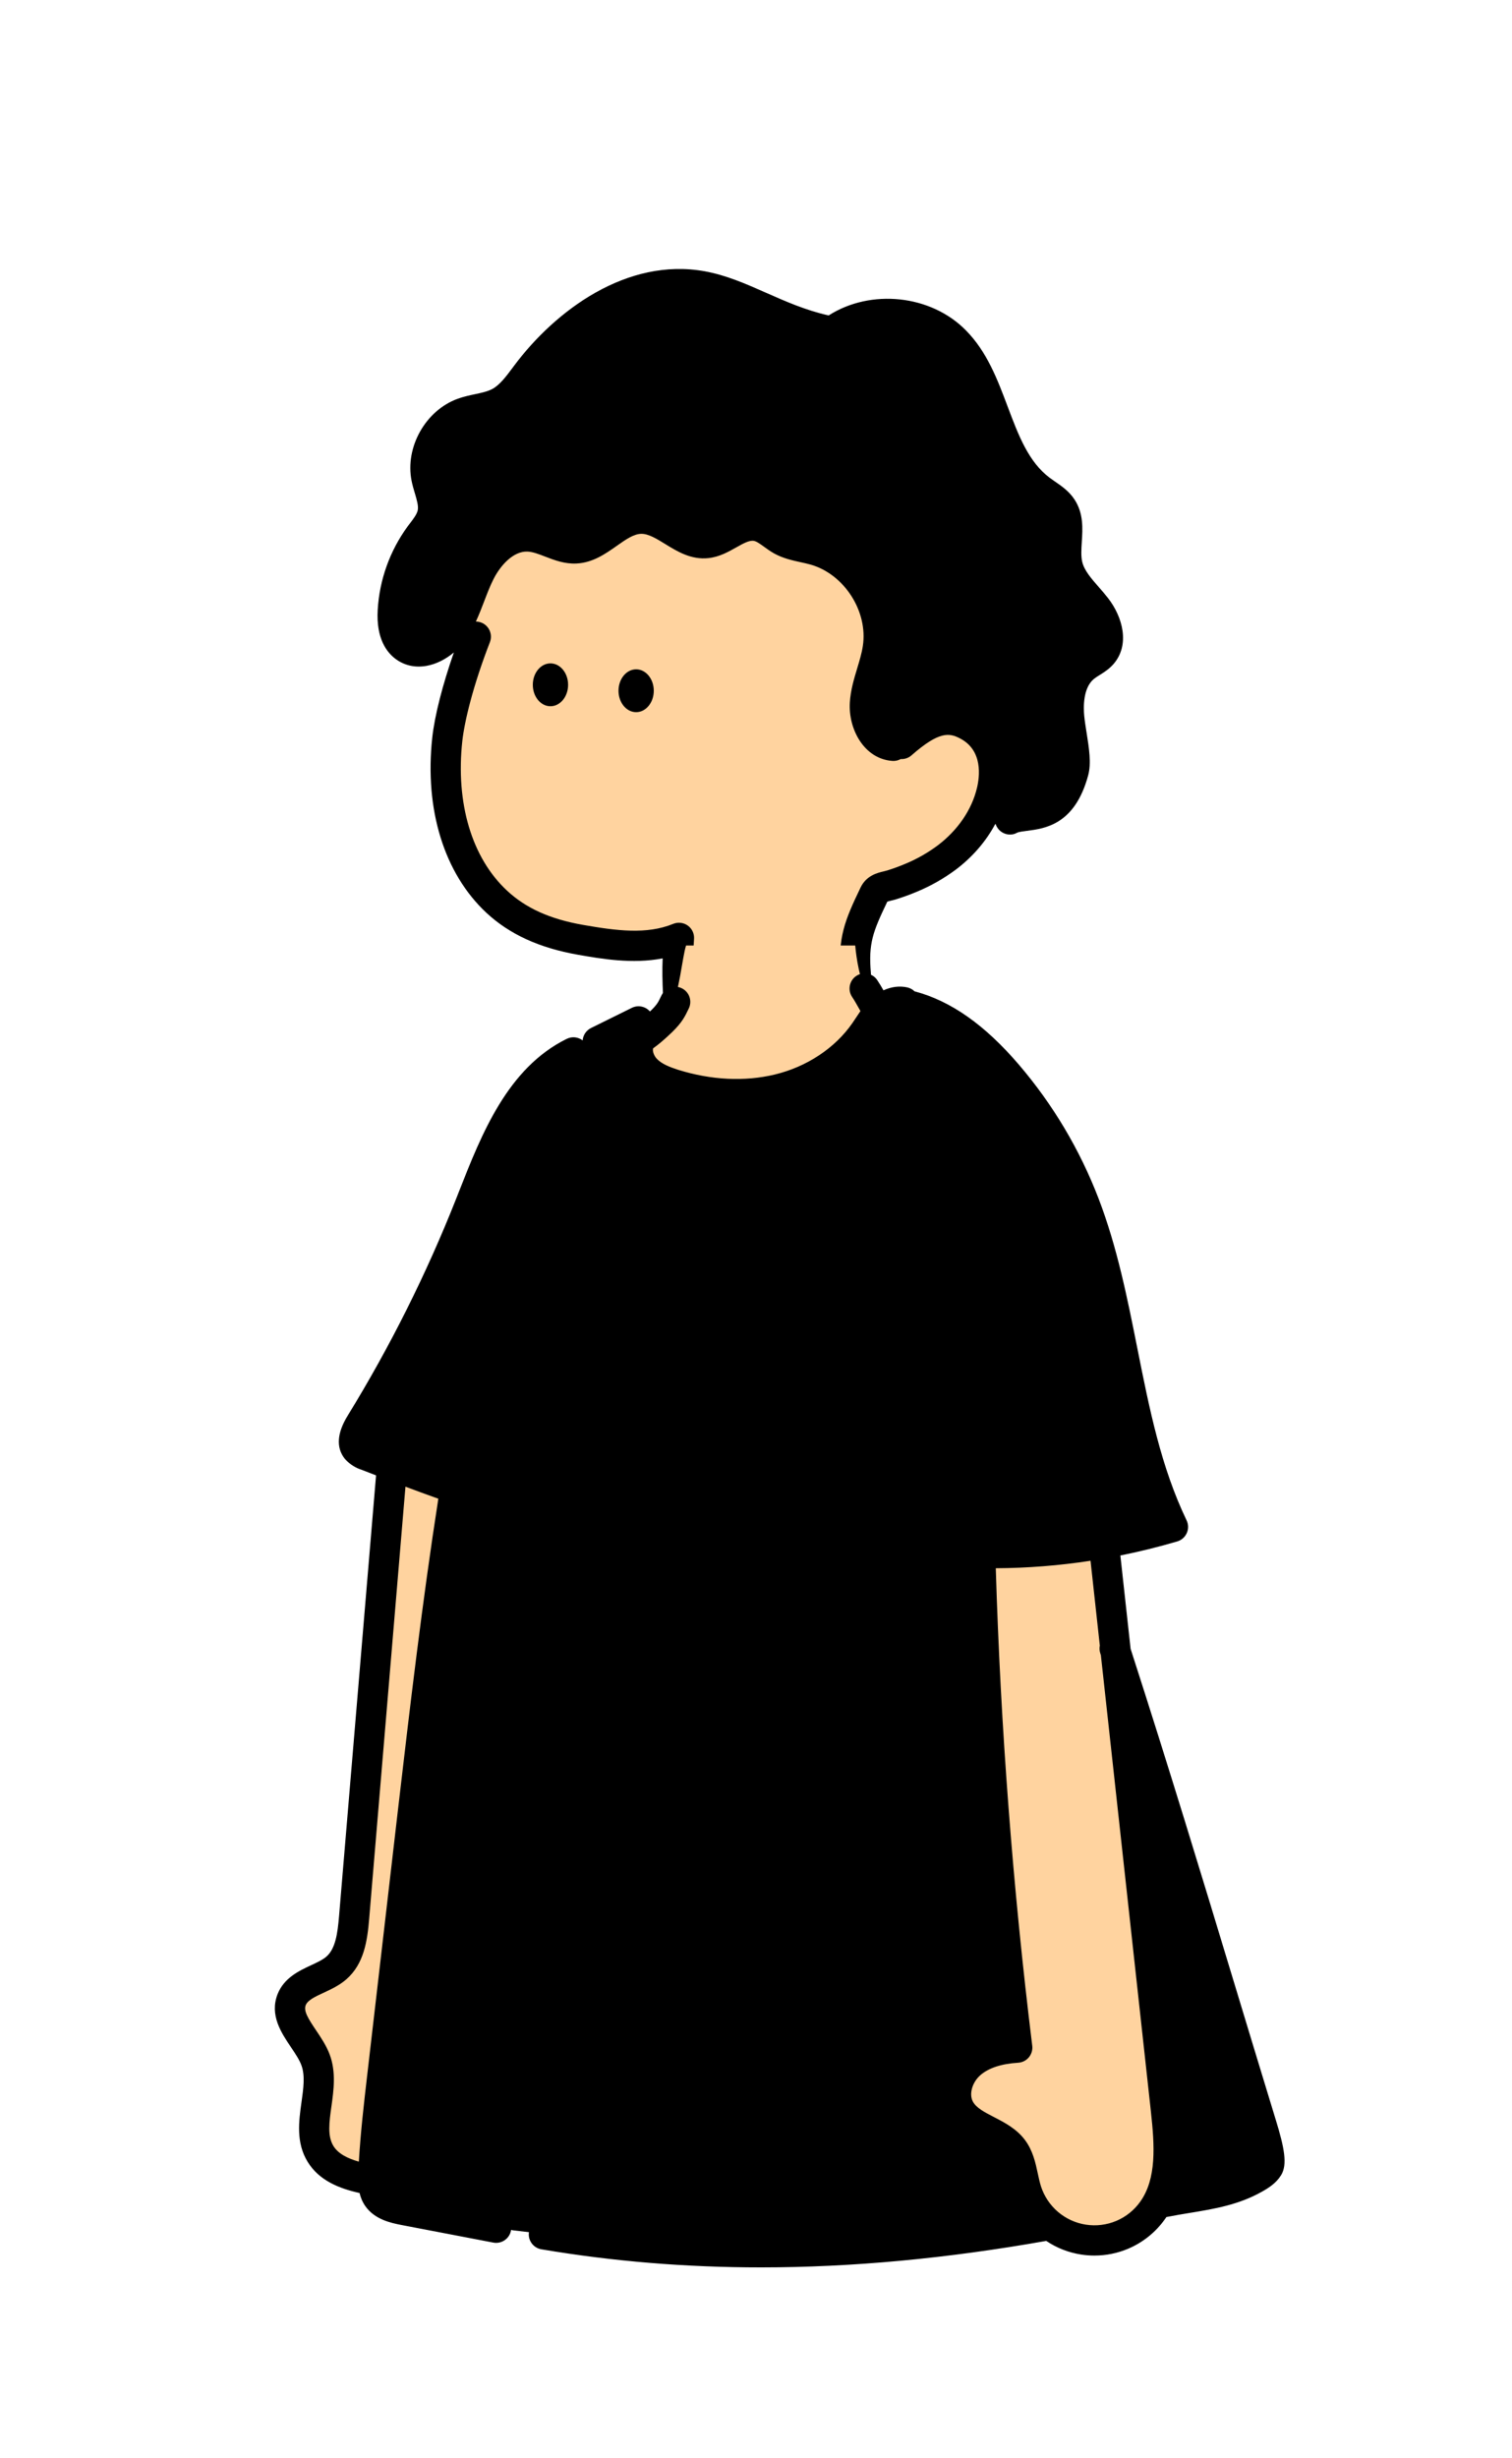<svg width="160" height="260" viewBox="0 0 160 260" fill="none" xmlns="http://www.w3.org/2000/svg">
<path d="M94.53 78.886C92.533 78.739 91.397 76.392 91.52 74.398C91.642 72.403 92.586 70.542 92.882 68.563C93.562 64.123 90.538 59.411 86.216 58.182C85.034 57.846 83.768 57.736 82.693 57.142C81.797 56.643 81.05 55.808 80.045 55.632C78.192 55.291 76.666 57.232 74.792 57.44C72.304 57.707 70.381 54.856 67.877 54.862C65.29 54.862 63.501 57.88 60.92 58.003C59.189 58.086 57.642 56.827 55.912 56.742C53.674 56.635 51.816 58.51 50.802 60.507C49.789 62.504 49.288 64.76 48.04 66.622C46.898 68.323 44.514 69.635 42.85 68.44C41.701 67.619 41.48 66.008 41.562 64.6C41.73 61.712 42.73 58.934 44.44 56.6C44.973 55.891 45.565 55.192 45.757 54.334C46.024 53.07 45.373 51.814 45.117 50.544C44.554 47.744 46.288 44.662 48.973 43.686C50.242 43.227 51.661 43.192 52.85 42.555C54.04 41.918 54.882 40.71 55.709 39.606C60.085 33.76 67.096 28.976 74.28 30.272C78.688 31.072 82.546 34.04 88.029 35.072C91.845 32.238 97.725 32.672 101.064 36.067C105.376 40.43 105.208 48.163 110.13 51.832C110.914 52.419 111.826 52.899 112.362 53.715C113.501 55.448 112.474 57.803 112.962 59.822C113.389 61.574 114.877 62.822 115.984 64.246C117.09 65.67 117.8 67.827 116.618 69.19C116.104 69.782 115.338 70.083 114.733 70.579C113.245 71.795 112.949 73.96 113.133 75.872C113.317 77.784 113.978 80.214 113.6 81.6C112.077 87.235 108.554 85.798 106.882 86.667" fill="black"/>
<path d="M50.666 66.933C49.066 69.333 48.799 72.266 47.999 75.199C47.999 76.042 44.756 87.423 52.266 94.933C54.932 97.599 58.399 98.666 61.999 99.466C65.228 99.965 68.756 100.466 71.866 99.199C71.687 101.975 71.66 103.957 71.788 106.735L90.532 104.799C90.226 101.151 90.954 97.869 92.54 94.567C92.898 93.821 93.674 93.829 94.439 93.586C95.116 93.373 95.788 93.127 96.444 92.85C97.78 92.295 99.042 91.578 100.204 90.717C102.503 88.981 104.292 86.543 104.967 83.717C105.578 81.154 105.148 78.103 102.287 76.661C100.282 75.647 98.482 76.007 95.423 78.695L94.522 78.887C92.524 78.741 91.388 76.394 91.511 74.399C91.634 72.405 92.578 70.543 92.874 68.565C93.554 64.125 90.53 59.413 86.207 58.183C85.026 57.847 83.759 57.738 82.684 57.143C81.788 56.645 81.042 55.81 80.036 55.634C78.183 55.293 76.658 57.234 74.783 57.442C72.295 57.709 70.372 54.858 67.868 54.863C65.282 54.863 63.492 57.882 60.911 58.005C59.18 58.087 57.634 56.829 55.903 56.743C53.666 56.637 51.807 58.511 50.794 60.509C49.78 62.506 49.279 64.762 48.031 66.623" fill="#FFD39F"/>
<path fill-rule="evenodd" clip-rule="evenodd" d="M105.463 87.407C105.748 87.954 106.306 88.268 106.884 88.268C107.135 88.268 107.386 88.21 107.623 88.076C107.797 87.985 108.247 87.927 108.653 87.875L108.653 87.875L108.684 87.871L108.688 87.871C110.58 87.628 113.741 87.222 115.148 82.012C115.499 80.729 115.238 79.097 114.986 77.516L114.986 77.516L114.983 77.498C114.882 76.86 114.786 76.255 114.732 75.711C114.65 74.858 114.586 72.764 115.754 71.81C115.904 71.684 116.103 71.559 116.317 71.425L116.359 71.399L116.366 71.395C116.836 71.1 117.367 70.767 117.834 70.231C119.596 68.199 118.812 65.263 117.252 63.258C116.932 62.847 116.596 62.46 116.268 62.087L116.263 62.081C115.481 61.187 114.745 60.346 114.524 59.439C114.38 58.842 114.426 58.1 114.476 57.314C114.567 55.9 114.668 54.295 113.706 52.831C113.13 51.954 112.338 51.41 111.64 50.93L111.639 50.93L111.536 50.858C111.387 50.755 111.238 50.651 111.092 50.543C108.835 48.861 107.768 46.026 106.638 43.022L106.636 43.018C105.562 40.159 104.45 37.204 102.21 34.938C98.498 31.164 92.138 30.522 87.69 33.362C85.273 32.824 83.154 31.888 81.1 30.98L81.087 30.975C78.911 30.012 76.858 29.106 74.57 28.69C66.327 27.204 58.764 32.855 54.434 38.639L54.247 38.89L54.245 38.893C53.576 39.79 52.886 40.717 52.1 41.138C51.599 41.407 50.949 41.546 50.261 41.692L50.26 41.692C49.671 41.818 49.06 41.948 48.431 42.175C45.028 43.412 42.842 47.306 43.554 50.855C43.644 51.311 43.77 51.732 43.892 52.143L43.895 52.15C44.112 52.883 44.3 53.515 44.202 53.98C44.109 54.4 43.746 54.875 43.362 55.379L43.356 55.386L43.154 55.652C41.258 58.239 40.156 61.3 39.97 64.503C39.791 67.548 40.935 69.031 41.922 69.738C42.844 70.399 43.959 70.636 45.146 70.423C46.15 70.242 47.162 69.735 48.027 69.008C46.83 72.431 45.999 75.681 45.743 78C44.911 85.619 46.999 92.376 51.474 96.544C53.908 98.808 57.068 100.256 61.135 100.974C63.652 101.414 66.916 101.982 70.122 101.363C70.068 102.651 70.087 103.595 70.172 105.472C70.212 106.331 70.919 107 71.77 107H71.77C71.796 107 71.82 107 71.847 106.99C72.73 106.95 73.412 106.2 73.372 105.318C73.244 102.566 73.274 101.974 73.444 99.291C73.479 98.742 73.228 98.211 72.78 97.891C72.332 97.571 71.751 97.502 71.242 97.71C68.428 98.859 65.25 98.441 61.687 97.819C58.202 97.206 55.65 96.056 53.655 94.2C49.924 90.728 48.202 84.95 48.924 78.35C49.143 76.374 50.023 72.595 51.842 67.918C52.162 67.094 51.754 66.166 50.93 65.846C50.742 65.773 50.548 65.738 50.358 65.737C50.69 65.022 50.967 64.299 51.239 63.588C51.559 62.751 51.86 61.964 52.234 61.228C52.932 59.85 54.298 58.263 55.836 58.338C56.388 58.364 57.02 58.607 57.687 58.866L57.703 58.872C58.662 59.241 59.75 59.66 60.999 59.599C62.726 59.519 64.067 58.576 65.251 57.744L65.263 57.735C66.234 57.05 67.071 56.46 67.884 56.46H67.887C68.636 56.46 69.484 56.98 70.38 57.532C71.671 58.327 73.132 59.226 74.972 59.028C76.122 58.903 77.068 58.37 77.906 57.898C78.65 57.479 79.292 57.119 79.775 57.207C80.068 57.258 80.458 57.54 80.868 57.839L80.874 57.843C81.182 58.066 81.529 58.318 81.924 58.538C82.863 59.055 83.858 59.274 84.738 59.466C85.106 59.546 85.455 59.623 85.783 59.716C89.338 60.727 91.866 64.666 91.306 68.322C91.191 69.082 90.959 69.855 90.711 70.674L90.707 70.688C90.364 71.825 90.009 73.002 89.93 74.295C89.756 77.098 91.426 80.258 94.42 80.476C94.743 80.501 95.051 80.427 95.315 80.28C95.719 80.303 96.132 80.173 96.46 79.884C99.39 77.308 100.46 77.524 101.55 78.076C104.049 79.338 103.665 82.17 103.382 83.335C102.833 85.647 101.35 87.812 99.222 89.42C98.166 90.204 97.017 90.858 95.793 91.364C95.188 91.62 94.561 91.85 93.926 92.05C93.83 92.081 93.721 92.108 93.607 92.136L93.607 92.136L93.513 92.159C92.825 92.324 91.676 92.602 91.068 93.863C89.409 97.316 88.628 99.156 88.966 103.172C89.036 104.007 89.737 104.639 90.558 104.639C90.604 104.639 90.649 104.636 90.697 104.626C91.577 104.554 92.23 103.778 92.156 102.898C91.889 99.762 92.364 98.559 93.897 95.359C93.973 95.335 94.08 95.308 94.179 95.284C94.209 95.277 94.238 95.27 94.265 95.263C94.452 95.218 94.665 95.164 94.886 95.095C95.614 94.868 96.337 94.602 97.028 94.311C98.484 93.708 99.865 92.924 101.14 91.978C102.931 90.626 104.365 88.952 105.343 87.106C105.372 87.208 105.412 87.309 105.463 87.407ZM93.124 74.492C93.052 75.694 93.666 77.136 94.579 77.278C98.645 73.796 101.027 74.226 102.99 75.218C106.094 76.786 107.436 80.18 106.492 84.079C106.398 84.472 106.285 84.862 106.152 85.246C106.833 84.894 107.567 84.799 108.276 84.708L108.278 84.708C109.915 84.498 111.207 84.331 112.058 81.183C112.228 80.557 112.002 79.15 111.821 78.02L111.82 78.015C111.714 77.354 111.604 76.671 111.543 76.028C111.26 73.098 112.034 70.722 113.724 69.343C114.042 69.082 114.37 68.876 114.66 68.698L114.694 68.676C114.991 68.49 115.269 68.315 115.415 68.143C115.932 67.546 115.471 66.191 114.724 65.231C114.465 64.898 114.175 64.565 113.868 64.213L113.86 64.204C112.903 63.114 111.82 61.876 111.412 60.202C111.154 59.13 111.22 58.063 111.282 57.119C111.348 56.071 111.404 55.167 111.031 54.596C110.799 54.244 110.327 53.919 109.826 53.575C109.607 53.426 109.388 53.274 109.178 53.116C106.17 50.874 104.884 47.458 103.642 44.154C102.642 41.492 101.695 38.98 99.932 37.194C97.17 34.386 92.159 34.004 88.991 36.359C88.634 36.626 88.18 36.73 87.74 36.647C84.687 36.071 82.087 34.924 79.796 33.911C77.799 33.028 75.914 32.196 74.002 31.847C69.543 31.042 62.73 32.908 56.996 40.564L56.815 40.807C55.978 41.932 55.028 43.204 53.612 43.964C52.714 44.447 51.767 44.65 50.93 44.826L50.878 44.837L50.878 44.837C50.39 44.942 49.929 45.041 49.522 45.188C47.58 45.892 46.284 48.202 46.69 50.228C46.754 50.54 46.852 50.879 46.959 51.236L46.961 51.242C47.259 52.249 47.596 53.386 47.327 54.663C47.076 55.786 46.452 56.604 45.9 57.327L45.724 57.559C44.204 59.634 43.316 62.103 43.164 64.69C43.092 65.911 43.319 66.802 43.786 67.135C43.922 67.234 44.148 67.351 44.578 67.274C45.316 67.14 46.196 66.506 46.716 65.727C47.356 64.773 47.788 63.648 48.244 62.456L48.25 62.442L48.255 62.427L48.255 62.427L48.255 62.427C48.59 61.557 48.935 60.658 49.38 59.78C50.567 57.442 52.93 54.994 55.994 55.14C57.059 55.194 58.003 55.556 58.833 55.876L58.842 55.879L58.862 55.887C59.619 56.179 60.268 56.431 60.85 56.402C61.652 56.364 62.51 55.76 63.422 55.117L63.423 55.116L63.423 55.116C64.66 54.244 66.061 53.258 67.884 53.258H67.895C69.546 53.258 70.882 54.079 72.06 54.804L72.071 54.811C73.043 55.408 73.882 55.924 74.628 55.844C75.122 55.788 75.711 55.458 76.338 55.106C77.404 54.506 78.732 53.759 80.343 54.055C81.351 54.23 82.125 54.793 82.749 55.246L82.754 55.25L82.817 55.295C83.052 55.465 83.273 55.625 83.479 55.74C84.001 56.029 84.682 56.178 85.407 56.337L85.423 56.34L85.458 56.348L85.459 56.348C85.848 56.434 86.251 56.523 86.66 56.639C91.772 58.092 95.276 63.548 94.471 68.802C94.326 69.774 94.051 70.686 93.785 71.57L93.775 71.602C93.468 72.612 93.18 73.567 93.124 74.492ZM58.249 74.695C59.28 74.695 60.116 73.68 60.116 72.428C60.116 71.177 59.28 70.162 58.249 70.162C57.218 70.162 56.382 71.177 56.382 72.428C56.382 73.68 57.218 74.695 58.249 74.695ZM67.316 75.323C68.347 75.323 69.183 74.308 69.183 73.056C69.183 71.805 68.347 70.79 67.316 70.79C66.285 70.79 65.45 71.805 65.45 73.056C65.45 74.308 66.285 75.323 67.316 75.323Z" fill="black"/>
<path d="M90.499 100C90.739 102.693 91.84 108.779 95.939 107.867L96.379 108.533C96.179 112.712 94.062 115.659 90.744 118.712C87.374 121.765 83.075 123.6 78.539 123.923C74.539 124.216 70.286 123.259 67.294 120.576C64.302 117.893 62.728 114.176 64.71 110.989H64.998C65.899 111.016 66.728 110.544 67.491 110.064C68.462 109.451 70.464 106.936 71.064 106.213C71.864 105.176 72.19 101.243 72.6 100H90.499V100Z" fill="#FFD39F"/>
<path d="M96.503 106.376C100.586 107.467 103.935 110.4 106.685 113.6C110.159 117.662 112.914 122.288 114.834 127.278C119.082 138.326 119.085 150.779 124.207 161.451C121.426 162.275 118.597 162.915 115.733 163.371L118.042 174.323C123.949 192.611 128.058 206.638 133.455 224.288C133.722 225.19 134.789 228.376 134.295 229.174C133.965 229.707 133.41 230.048 132.869 230.355C129.909 232.038 126.677 232.179 123.338 232.851L110.946 235.318C93.21 238.499 75.41 239.278 57.642 236.28L54.29 235.888L42.823 233.694C41.789 233.496 40.653 233.232 40.047 232.36C39.546 231.646 39.549 230.704 39.586 229.832C39.738 226.366 40.138 222.926 40.538 219.483L43.693 192.283C45.066 180.664 46.399 168.998 48.266 157.419L48.138 157.366C45.037 156.299 41.983 155.115 38.927 153.928C38.506 153.808 38.127 153.574 37.829 153.254C37.229 152.48 37.743 151.371 38.258 150.536C42.799 143.15 46.682 135.379 49.866 127.312C52.298 121.152 54.837 114.222 60.773 111.286L67.501 108.47C66.93 109.443 67.653 112.219 68.423 113.043C69.194 113.867 70.29 114.299 71.357 114.643C74.935 115.758 78.823 116.054 82.455 115.176C86.087 114.299 89.482 112.168 91.615 109.083C92.149 108.326 92.594 107.504 93.255 106.862C93.917 106.219 94.855 105.766 95.754 105.966L96.503 106.376Z" fill="black"/>
<path fill-rule="evenodd" clip-rule="evenodd" d="M37.474 202.815L41.445 155.543L48.504 155.391C46.49 167.639 45.056 179.993 43.624 192.327L40.469 219.527L40.468 219.539C40.068 222.978 39.669 226.414 39.517 229.876L39.317 230.567C37.266 230.199 35.01 229.591 33.922 227.815C32.971 226.268 33.228 224.429 33.489 222.567C33.714 220.955 33.942 219.326 33.389 217.857C33.101 217.089 32.605 216.354 32.117 215.629C31.196 214.263 30.3 212.934 30.866 211.495C31.313 210.368 32.444 209.842 33.589 209.309C34.307 208.975 35.031 208.638 35.594 208.148C37.053 206.879 37.312 204.745 37.474 202.815ZM107.642 216.568C105.514 199.262 104.21 181.896 103.733 164.475L116.896 164.075L123.376 223.163C123.773 226.795 124.082 230.798 121.968 233.779C121.157 234.92 120.042 235.816 118.752 236.363C117.461 236.91 116.045 237.086 114.658 236.872C113.274 236.659 111.976 236.062 110.909 235.152C109.842 234.243 109.053 233.054 108.624 231.718C108.469 231.231 108.361 230.726 108.253 230.222C108.027 229.171 107.804 228.128 107.165 227.28C106.494 226.392 105.468 225.863 104.45 225.338C103.282 224.737 102.125 224.14 101.525 223.014C100.698 221.451 101.376 219.4 102.714 218.251C104.053 217.102 105.88 216.678 107.642 216.568Z" fill="#FFD39F"/>
<path fill-rule="evenodd" clip-rule="evenodd" d="M90.82 106.526C90.897 106.661 90.973 106.798 91.052 106.935C90.898 107.156 90.754 107.375 90.618 107.583C90.484 107.786 90.351 107.988 90.204 108.199C88.375 110.844 85.38 112.831 81.986 113.647C78.802 114.412 75.26 114.239 71.754 113.146C70.89 112.866 70.018 112.532 69.498 111.975C69.193 111.649 69.032 111.172 69.111 110.878C69.73 110.439 70.213 110.003 70.569 109.681L70.583 109.669L70.676 109.583C71.991 108.397 72.388 107.695 72.737 106.965C72.777 106.879 72.817 106.797 72.863 106.709C73.273 105.927 72.975 104.959 72.193 104.546C71.412 104.135 70.444 104.434 70.031 105.215C69.964 105.343 69.905 105.463 69.847 105.586C69.663 105.972 69.513 106.286 68.779 106.98C68.313 106.442 67.527 106.263 66.86 106.594L62.543 108.727C62.019 108.986 61.699 109.494 61.656 110.038C61.187 109.678 60.536 109.592 59.971 109.872C53.707 112.968 50.973 119.912 48.563 126.04L48.285 126.746C45.141 134.704 41.275 142.434 36.795 149.72C35.664 151.557 35.552 153.082 36.464 154.258C36.493 154.296 36.523 154.33 36.555 154.365C37.032 154.88 37.637 155.258 38.307 155.466L38.312 155.469C38.803 155.66 39.297 155.852 39.794 156.044L35.877 202.675C35.727 204.438 35.514 206.089 34.541 206.937C34.149 207.278 33.549 207.558 32.911 207.854L32.904 207.858C31.636 208.449 30.057 209.186 29.375 210.905C28.503 213.126 29.77 215.006 30.789 216.518L30.789 216.518L30.828 216.577C31.264 217.227 31.675 217.84 31.89 218.417C32.301 219.505 32.109 220.883 31.903 222.342C31.623 224.342 31.306 226.611 32.557 228.646C33.779 230.641 35.93 231.473 38.048 231.941C38.161 232.418 38.352 232.89 38.664 233.335C39.667 234.759 41.397 235.109 42.448 235.319L52.2 237.186C52.301 237.205 52.403 237.215 52.501 237.215C53.253 237.215 53.925 236.682 54.069 235.919C54.237 235.053 53.667 234.213 52.8 234.047L43.061 232.183C42.496 232.071 41.547 231.879 41.28 231.501C41.053 231.181 41.088 230.386 41.107 229.962C41.258 226.559 41.66 223.094 42.049 219.742L42.049 219.741L42.051 219.727L45.205 192.527L45.283 191.861L45.29 191.798C47.474 173.098 49.733 153.763 54.107 135.197C54.309 134.335 53.776 133.474 52.917 133.271C52.053 133.066 51.195 133.602 50.992 134.461C49.373 141.333 48.042 148.297 46.898 155.287C44.414 154.398 41.931 153.434 39.515 152.496L39.472 152.48L39.408 152.456L39.408 152.456C39.362 152.44 39.317 152.424 39.269 152.41C39.2 152.392 39.136 152.362 39.077 152.328C39.112 152.178 39.216 151.888 39.52 151.394C44.099 143.949 48.051 136.05 51.261 127.92L51.541 127.21C53.848 121.349 56.235 115.288 61.389 112.741C61.913 112.482 62.233 111.974 62.276 111.43C62.46 111.571 62.672 111.67 62.896 111.721C62.424 112.102 62.192 112.735 62.351 113.361C63.082 116.238 65.645 117.934 67.989 119.297C70.279 120.63 72.914 120.891 75.205 121.033C76.301 121.102 77.506 121.155 78.775 121.155C81.413 121.155 84.333 120.923 87.135 120.094C91.975 118.667 95.069 114.161 96.482 111.603C96.909 110.83 96.629 109.857 95.855 109.43C95.082 109.003 94.109 109.283 93.682 110.057C92.506 112.185 89.975 115.921 86.231 117.025C82.573 118.105 78.701 118.043 75.399 117.841C73.477 117.721 71.282 117.513 69.597 116.531C67.815 115.497 65.879 114.249 65.453 112.574C65.306 111.991 64.857 111.566 64.316 111.421L65.916 110.631C65.787 111.846 66.222 113.157 67.162 114.162C68.18 115.25 69.5 115.78 70.788 116.196C73.178 116.943 75.588 117.316 77.93 117.316C79.578 117.316 81.188 117.132 82.738 116.759C86.887 115.759 90.567 113.303 92.831 110.031C92.991 109.804 93.143 109.573 93.295 109.341L93.295 109.341L93.295 109.341L93.295 109.34L93.304 109.327C93.626 108.836 93.93 108.372 94.276 108.036C94.616 107.704 95.045 107.503 95.302 107.552C95.492 107.737 95.73 107.878 96.004 107.951C99.164 108.797 102.233 110.999 105.383 114.679C108.748 118.613 111.396 123.058 113.255 127.89C115.129 132.762 116.185 138.063 117.207 143.194L117.208 143.2L117.208 143.2C118.357 148.966 119.541 154.908 121.897 160.45C113.807 162.602 105.511 163.189 97.193 162.197L97.881 138.09C97.905 137.207 97.209 136.469 96.327 136.445C95.444 136.413 94.705 137.117 94.681 137.999L93.953 163.551C93.929 164.365 94.521 165.066 95.329 165.181C97.612 165.502 99.893 165.709 102.17 165.804C102.661 182.242 103.901 198.837 105.861 215.171C104.157 215.483 102.752 216.107 101.672 217.035C99.664 218.758 98.994 221.649 100.112 223.763C100.945 225.33 102.415 226.087 103.712 226.756L103.717 226.758C104.602 227.214 105.437 227.646 105.888 228.241C106.312 228.806 106.488 229.617 106.688 230.555C106.8 231.089 106.92 231.638 107.098 232.203C107.327 232.915 107.64 233.592 108.029 234.221C89.975 237.222 73.526 237.391 57.821 234.741C56.949 234.592 56.125 235.181 55.978 236.053C55.832 236.923 56.418 237.749 57.29 237.896C64.842 239.171 72.554 239.808 80.525 239.808C90.16 239.808 100.172 238.873 110.712 237.007C111.821 237.753 113.083 238.247 114.413 238.451C114.88 238.523 115.346 238.558 115.813 238.558C117.034 238.558 118.245 238.315 119.381 237.835C120.946 237.171 122.293 236.089 123.277 234.702C123.291 234.682 123.306 234.661 123.32 234.641C123.334 234.621 123.348 234.6 123.363 234.579L123.391 234.538L123.43 234.479C123.475 234.475 123.52 234.468 123.565 234.46C124.321 234.306 125.091 234.18 125.841 234.057L125.843 234.056L125.933 234.041L125.938 234.041L125.939 234.041C128.47 233.625 131.087 233.195 133.568 231.785C134.259 231.393 135.04 230.905 135.568 230.052C136.259 228.932 135.904 227.135 135.005 224.212C134.963 224.079 134.928 223.964 134.896 223.857C133.421 219.033 132.035 214.46 130.696 210.036L130.584 209.666L130.583 209.665L130.583 209.664L130.582 209.661C127.108 198.194 123.812 187.318 119.641 174.385L118.558 164.515C120.575 164.11 122.583 163.614 124.577 163.029C125.025 162.895 125.393 162.573 125.585 162.143C125.777 161.714 125.769 161.226 125.567 160.802C122.855 155.153 121.641 149.063 120.356 142.617L120.348 142.575C119.3 137.314 118.215 131.874 116.244 126.746C114.255 121.573 111.42 116.813 107.817 112.602C104.233 108.413 100.639 105.879 96.833 104.861C96.814 104.855 96.795 104.851 96.775 104.846C96.57 104.646 96.308 104.498 96.007 104.431C95.185 104.249 94.308 104.364 93.487 104.741C93.298 104.405 93.085 104.038 92.826 103.654C92.332 102.923 91.338 102.729 90.604 103.222C89.874 103.715 89.679 104.71 90.172 105.443C90.403 105.785 90.6 106.135 90.79 106.473L90.791 106.473L90.82 106.526ZM124.896 230.966C125.071 230.938 125.244 230.909 125.416 230.881L125.438 230.878C127.787 230.492 130.006 230.129 131.987 229.001L132.022 228.981C132.24 228.856 132.554 228.677 132.736 228.497C132.731 228.103 132.571 227.196 131.944 225.153L131.914 225.058C131.881 224.951 131.852 224.857 131.829 224.78C130.357 219.967 128.971 215.391 127.632 210.964L127.518 210.589L127.518 210.589L127.517 210.586L127.516 210.582C125.493 203.904 123.532 197.428 121.422 190.629L124.97 222.985L124.971 222.989C125.211 225.187 125.535 228.151 124.896 230.966ZM116.383 174.042C116.33 174.303 116.341 174.581 116.429 174.852L116.494 175.053L121.789 223.334C122.186 226.958 122.397 230.411 120.666 232.851C120.026 233.753 119.152 234.457 118.133 234.889C117.114 235.318 116 235.457 114.906 235.289C113.816 235.121 112.792 234.651 111.952 233.934C111.112 233.214 110.488 232.278 110.152 231.23C110.027 230.837 109.934 230.407 109.836 229.953L109.821 229.883L109.82 229.88C109.575 228.737 109.298 227.442 108.445 226.313C107.557 225.138 106.304 224.491 105.198 223.919L105.186 223.913L105.175 223.907C104.172 223.389 103.305 222.942 102.944 222.262C102.522 221.467 102.888 220.211 103.76 219.462C104.634 218.71 105.976 218.273 107.744 218.163C108.184 218.137 108.592 217.929 108.874 217.59C109.157 217.249 109.285 216.809 109.232 216.371C107.178 199.672 105.881 182.688 105.374 165.862C108.732 165.846 112.078 165.582 115.4 165.073L116.383 174.042ZM42.113 191.407C43.379 180.569 44.67 169.518 46.384 158.509C45.22 158.098 44.059 157.67 42.905 157.236L39.066 202.942C38.869 205.289 38.519 207.715 36.642 209.347C35.909 209.985 35.034 210.393 34.261 210.753L34.258 210.754C33.347 211.177 32.562 211.543 32.351 212.078C32.111 212.686 32.605 213.486 33.442 214.729C33.978 215.523 34.53 216.345 34.885 217.289C35.579 219.134 35.31 221.064 35.074 222.767L35.071 222.782L35.071 222.782C34.837 224.462 34.634 225.913 35.282 226.969C35.799 227.81 36.827 228.301 37.974 228.625C38.157 225.531 38.514 222.446 38.861 219.45L38.872 219.354L42.104 191.485L42.113 191.407Z" fill="black"/>
</svg>
